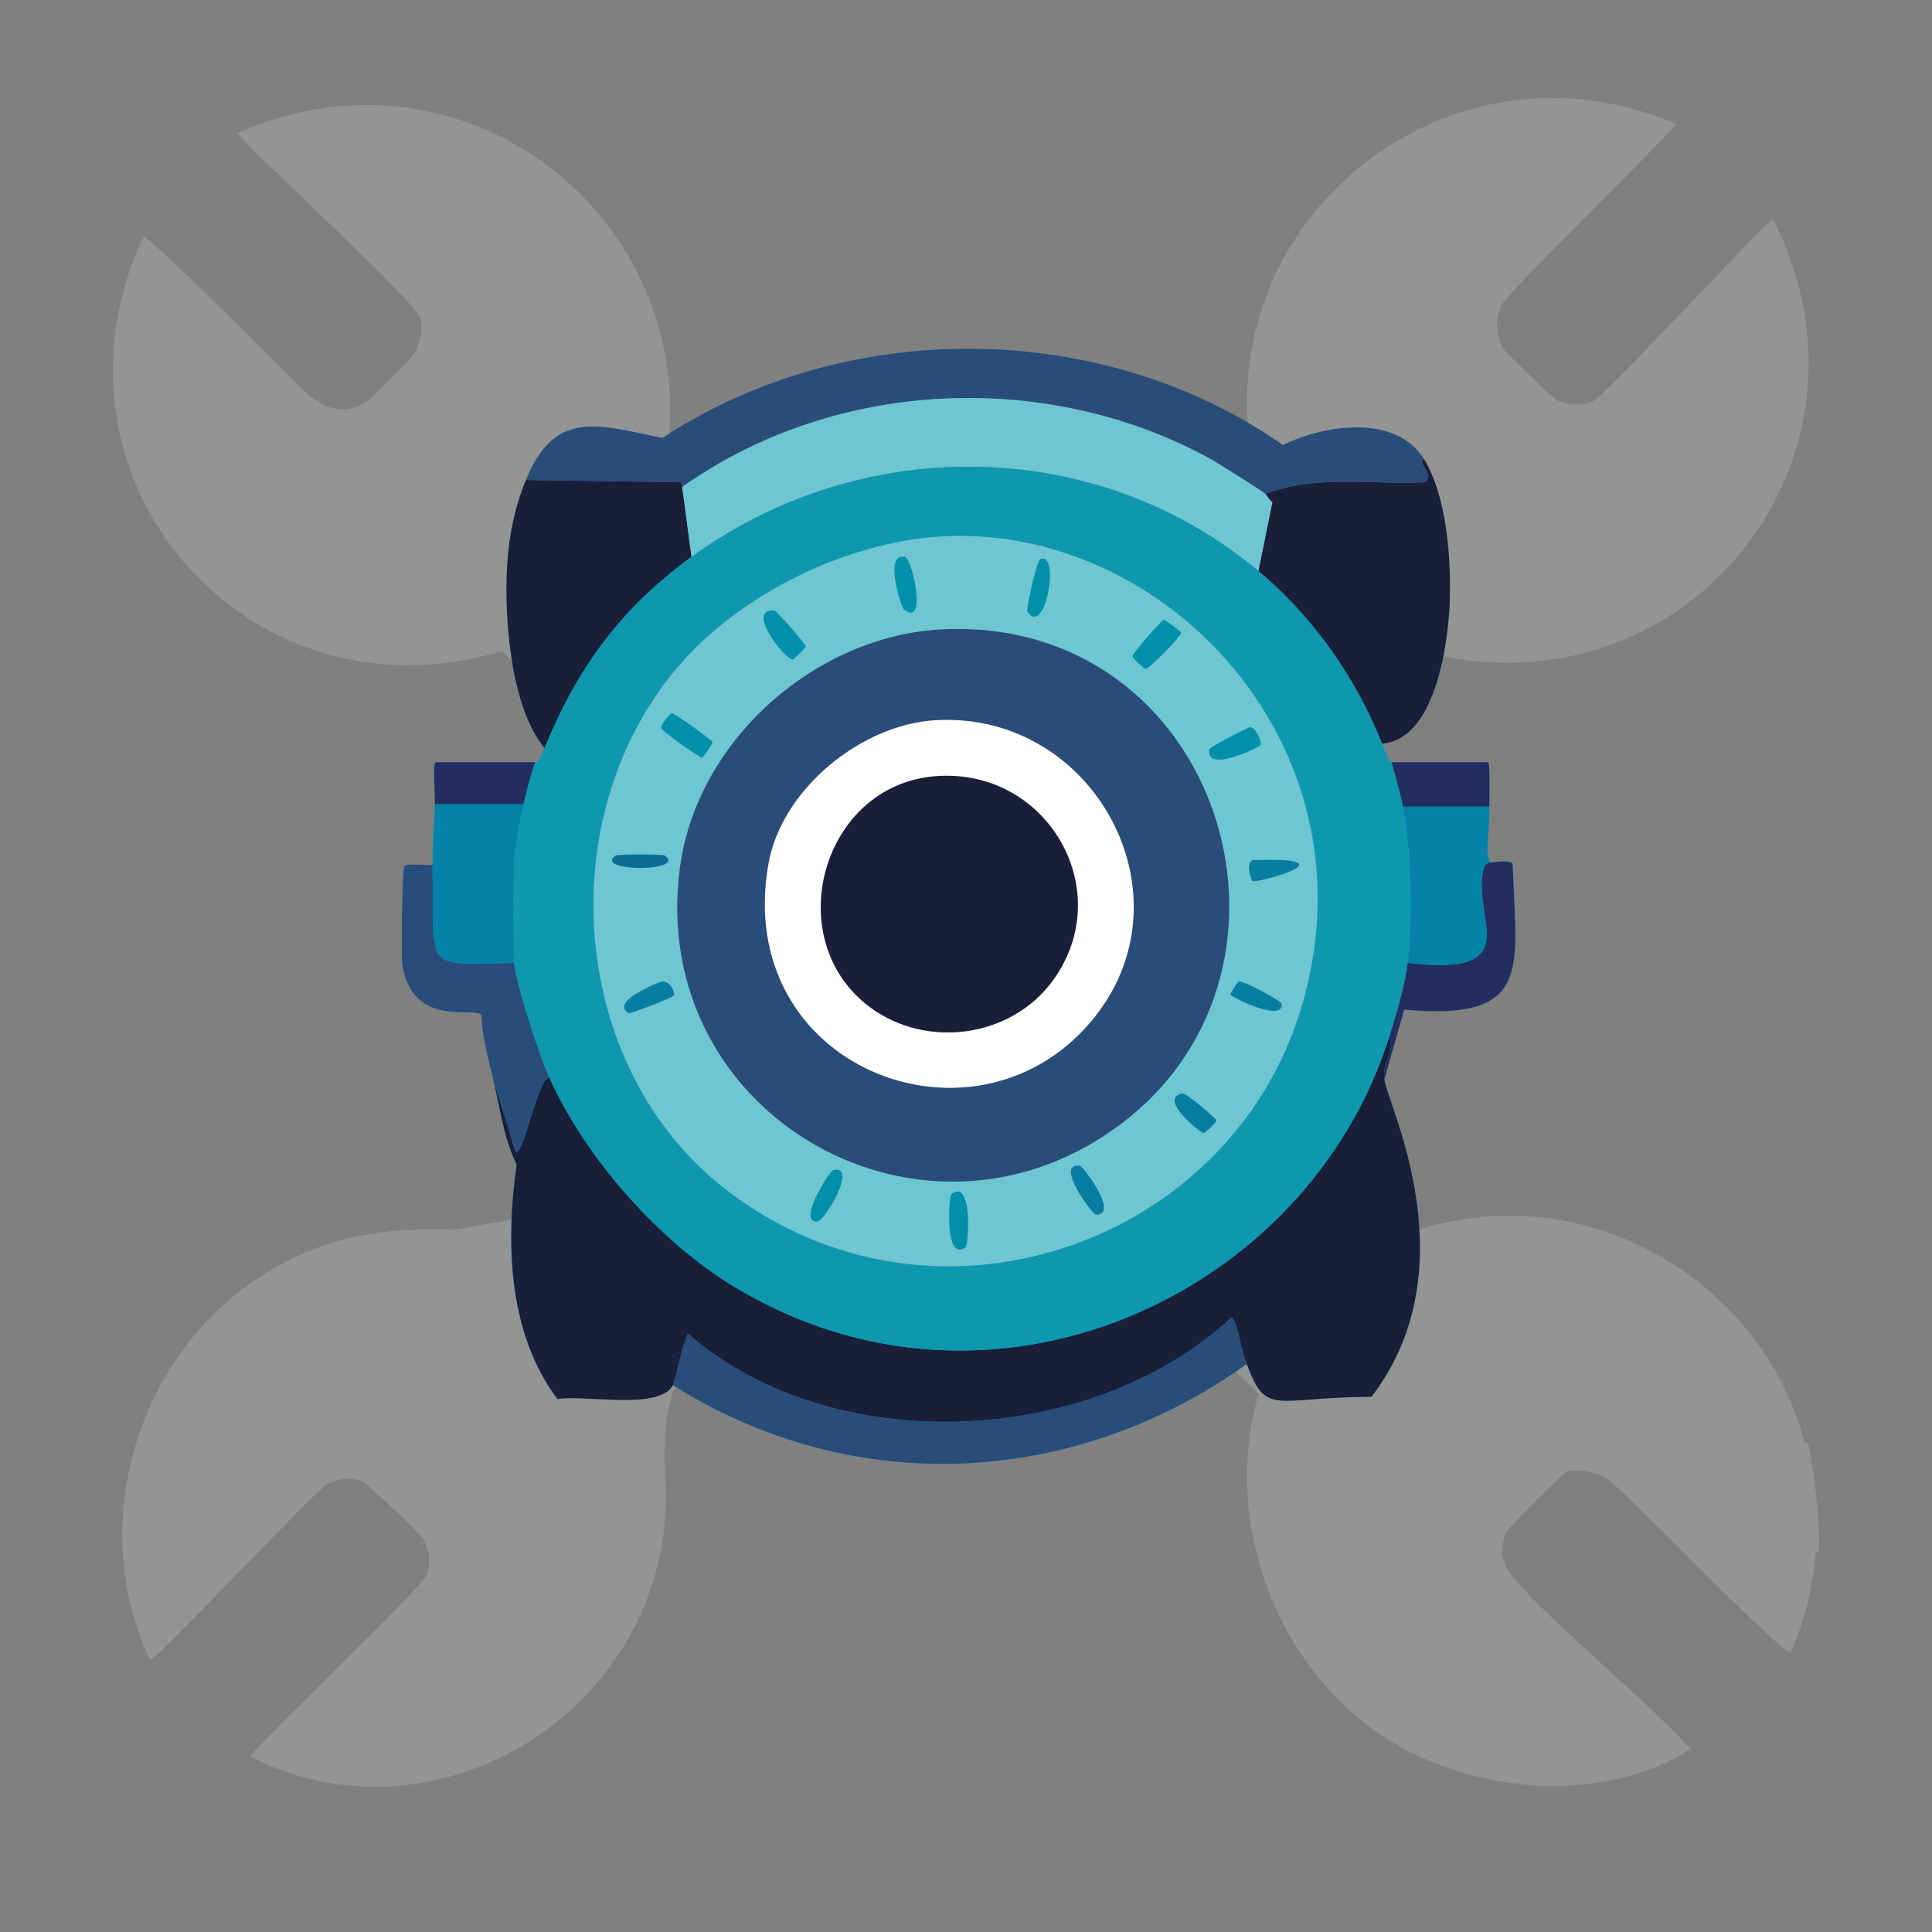 <?xml version="1.0" encoding="utf-8"?>
<!-- Generator: Adobe Illustrator 28.1.0, SVG Export Plug-In . SVG Version: 6.00 Build 0)  -->
<svg version="1.1" id="Layer_1" xmlns="http://www.w3.org/2000/svg" xmlns:xlink="http://www.w3.org/1999/xlink" x="0px" y="0px"
	 viewBox="0 0 283.46 283.46" style="enable-background:new 0 0 283.46 283.46;" xml:space="preserve"><rect x="0" y="0" width="283.46" height="283.46" fill="#808080" stroke="none"/>
<style type="text/css">
	.st0{display:none;}
	.st1{display:inline;fill:#E1E1E1;}
	.st2{fill:#939494;}
	.st3{display:inline;fill:#CFCECE;}
	.st4{fill:#0BA3B9;}
	.st5{fill:#294C78;}
	.st6{fill:#191E39;}
	.st7{fill:#242D5F;}
	.st8{fill:#0482A7;}
	.st9{fill:#6EC6D2;}
	.st10{fill:#0F97AE;}
	.st11{fill:#018FAA;}
	.st12{fill:#067DA1;}
	.st13{fill:#0E6B94;}
	.st14{fill:#FFFFFF;}
</style>
<g id="Background_00000038399985492747132600000008871760695619848590_" class="st0">
	<path class="st1" d="M266.22,4.35c0,125.91,0,125.91,0,251.82c-125.91,0-125.91,0-251.82,0c0-125.91,0-125.91,0-251.82
		C140.31,4.35,140.31,4.35,266.22,4.35z"/>
</g>
<path class="st2" d="M265.29,211.83c-0.05-0.22-0.47-0.04-0.53-0.27c-6.44-24.19-32.8-39.18-57.29-30.9
	c-21.22-21.02-21.22-21.02-42.43-42.04c10.74-10.85,21.38-21.89,32.36-32.49c3.66-3.54,7.57-6.84,11.01-10.61
	c38.52,10.32,69.71-27.88,51.72-63.39c-4.02,3.44-24.51,25.94-26.52,26.79c-1.52,0.64-3.83,0.52-5.3-0.27
	c-0.48-0.26-7.56-7.08-7.82-7.56c-1.12-1.99-1.12-4.64,0-6.63c0.9-1.59,22.12-22.39,25.46-26.26
	C211.4,3.41,175.23,33.94,184.4,70.47c-3.99,3.75-7.61,7.86-11.4,11.8c-10.64,11.05-21.86,21.56-32.75,32.36
	c-12.26-12.66-25.63-24.4-37.79-37.13c-1.84-1.92-3.65-3.86-5.57-5.7c9.16-37-27.11-67.86-62.06-52.25
	c3.42,4.03,26.14,24.65,26.79,27.05c0.52,1.92-0.04,3.97-1.06,5.57c-0.26,0.4-6.36,6.51-6.76,6.76c-2.87,1.79-5.28,1.34-7.96-0.53
	c-2.12-1.48-19.71-20-24.8-23.74c-16.45,35.4,14.99,72.12,52.64,60.87c3.16,3.25,6.44,6.38,9.68,9.55
	c11.18,10.95,21.96,22.34,33.15,33.28c-9.76,8.77-30.02,31.29-37.93,38.06c-0.93,0.8-1.74,1.72-2.78,2.39
	c-4.44,0.8-4.44,0.8-8.88,1.59c-10.18-0.34-18.56,0.79-27.45,6.1c-18.94,11.32-26.94,36.51-17.64,56.62c0.2,0.2,0.2,0.2,0.4,0.4
	c3.75-3.22,24.14-24.83,25.73-25.73c1.48-0.84,3.4-1.05,5.04-0.53c0.8,0.26,8.71,7.84,9.15,8.62c0.83,1.47,1.06,3.42,0.53,5.04
	c-0.62,1.9-22.85,22.91-25.99,26.79c25.93,13.28,57.46-4.74,60.73-33.28c0.85-7.45-1.03-12.74,1.33-20.29
	c0.27-0.4,0.53-0.8,0.8-1.19c1.62-2.44,36.68-34.99,41.77-41.11c21.68,21.35,21.68,21.35,43.36,42.7
	c-5.24,17.59,1.75,38.2,16.58,49.06c12.89,9.45,33.09,11.64,46.81,3.05c-6.08-6.72-19.22-17.68-24.27-23.21
	c-2.42-2.65-4.47-4.66-2.78-8.62c0.31-0.73,8.21-8.65,8.88-8.88c1.38-0.48,4.26-0.02,5.57,0.8c2.98,1.85,22.03,22.19,27.18,25.86
	c2.18-4.94,3.23-9.22,3.71-14.59c0.01-0.11,0.52-0.42,0.53-0.53C267.11,224.17,266.15,215.26,265.29,211.83z"/>
<g id="Background_00000029727905442712534440000005578054218199206304_" class="st0">
	<path class="st3" d="M263.72,11.35c0,124.49,0,124.49,0,248.99c-124.49,0-124.49,0-248.99,0c0-124.49,0-124.49,0-248.99
		C139.23,11.35,139.23,11.35,263.72,11.35z"/>
</g>
<g>
	<path class="st4" d="M74.42,82.74c-0.48,7.71,0.46,20.97,5.48,27.04c-1.2,2.93-1.32,1.93-1.37,2.05c-7.27,0-7.27,0-14.55,0
		c-0.57,0.21-0.12,3.47-0.17,6.16c-0.05,2.9-0.39,6.05-0.34,8.9c-0.75,0.13-3.81-0.25-4.11,0.17c-0.42,0.59-0.45,13.66-0.34,14.37
		c1.5,9.67,10.78,6.08,11.64,7.53c0.1,3.24,0.98,6.29,1.71,9.41c0.98,4.15,1.51,8.53,3.42,12.49c-1.62,11.54-1.26,24.72,5.99,34.4
		c3.91-0.72,14.93,1.73,16.94-2.05c26.45,16.7,58.94,15,84.2-3.08c2.91,7.77,4.02,4.86,18.31,4.79c14.51-19,2.37-42.81,1.88-46.55
		c1.45-5.13,1.45-5.13,2.91-10.27c19.07,1.77,16.38-6.17,15.91-21.39c-0.23-0.59-2.86-0.24-3.08-0.17
		c-1.18-0.62-0.32-3.81-0.34-8.21c0-0.94,0.16-6.27-0.17-6.5c-7.1,0-7.1,0-14.2,0c-0.05-0.16,0.02,0.81-1.37-2.74
		c7.73-0.58,9.65-14.22,9.93-20.54"/>
	<path class="st5" d="M208.92,67.34c-1.02,0.6,1.68,2.33,0.17,3.42c-7.83,0.38-15.95-1.16-23.44,1.71
		c-0.33-0.34-7.12-4.63-8.04-5.13c-24.02-13.18-55.09-11.78-77.52,4.11C100,71.1,100,71.1,99.92,70.76
		c-11.38-0.17-11.38-0.17-22.76-0.34c4.21-10.3,10.33-8.19,20.02-6.16c26.89-17.71,64.56-17.53,91.04,1.03
		C194.35,62.3,204.77,60.71,208.92,67.34z"/>
	<path class="st6" d="M212.69,88.56c-0.28,6.32-2.19,19.96-9.93,20.54c-3.76-9.58-10.18-18.68-18.14-25.33
		c1.03-5.05,1.03-5.05,2.05-10.1c-0.45-0.28-0.69-0.85-1.03-1.2c7.49-2.87,15.61-1.33,23.44-1.71c1.51-1.09-1.2-2.83-0.17-3.42
		C212.29,72.71,212.96,82.33,212.69,88.56z"/>
	<path class="st6" d="M100.09,71.44c0.68,5.13,0.68,5.13,1.37,10.27c-10.35,7.51-16.76,16.28-21.56,28.07
		c-5.02-6.07-5.96-19.33-5.48-27.04c0.27-4.25,1.13-8.39,2.74-12.32c11.38,0.17,11.38,0.17,22.76,0.34
		C100,71.1,100,71.1,100.09,71.44z"/>
	<path class="st6" d="M203.11,158.38c0.49,3.74,12.63,27.55-1.88,46.55c-14.29,0.07-15.4,2.98-18.31-4.79
		c-1.18-3.15-1.3-6.09-2.22-6.85c-20.46,19.06-58.55,20.89-79.75,2.4c-0.96,1.76-1.73,6.59-2.22,7.53
		c-2.01,3.79-13.03,1.34-16.94,2.05c-7.25-9.67-7.61-22.86-5.99-34.4c-1.91-3.96-2.45-8.34-3.42-12.49c1.63,5.3,1.63,5.3,3.25,10.61
		c1.25,0.55,3.13-10.49,4.96-10.95c5.24,11.8,16.15,24.13,27.21,30.8c37.76,22.76,84.05,1.22,96-36.62
		C204.77,154.31,202.76,155.69,203.11,158.38z"/>
	<path class="st5" d="M182.91,200.13c-25.26,18.08-57.74,19.78-84.2,3.08c0.5-0.94,1.27-5.77,2.22-7.53
		c21.19,18.5,59.29,16.66,79.75-2.4C181.61,194.04,181.73,196.98,182.91,200.13z"/>
	<g>
		<path class="st7" d="M203.11,158.38c-0.35-2.68,1.66-4.06,0.68-6.16c1.04-3.29,2.33-7.58,2.74-10.95
			c18.28,2.21,8.84-7.26,11.29-14.2c0.46-0.67,0.84-0.46,1.03-0.51c0.22-0.07,2.85-0.42,3.08,0.17
			c0.47,15.22,3.16,23.16-15.91,21.39C204.56,153.24,204.56,153.24,203.11,158.38z"/>
		<g>
			<path class="st8" d="M218.51,118.33c0.02,4.4-0.83,7.6,0.34,8.21c-0.19,0.06-0.57-0.16-1.03,0.51
				c-2.45,6.95,6.98,16.41-11.29,14.2c0.74-6.2,0.54-16.83-0.68-22.93C212.18,118.33,212.18,118.33,218.51,118.33z"/>
			<path class="st7" d="M218.51,118.33c-6.33,0-6.33,0-12.66,0c-0.26-1.27-1.31-5.28-1.71-6.5c7.1,0,7.1,0,14.2,0
				C218.67,112.06,218.5,117.4,218.51,118.33z"/>
		</g>
	</g>
	<g>
		<path class="st5" d="M63.46,126.89c0.26,15.58-1.74,14.74,11.98,14.37c0.4,3.56,3.54,13.18,5.13,16.77
			c-1.83,0.46-3.71,11.5-4.96,10.95c-1.63-5.3-1.63-5.3-3.25-10.61c-0.73-3.12-1.61-6.18-1.71-9.41
			c-0.86-1.45-10.13,2.14-11.64-7.53c-0.11-0.71-0.07-13.79,0.34-14.37C59.66,126.64,62.72,127.02,63.46,126.89z"/>
		<g>
			<path class="st8" d="M76.81,117.99c-0.6,2.58-1.17,5.76-1.37,8.39c-0.14,1.79-0.13,13.75,0,14.89
				c-13.72,0.36-11.72,1.2-11.98-14.37c-0.05-2.85,0.29-6,0.34-8.9C70.31,117.99,70.31,117.99,76.81,117.99z"/>
			<path class="st7" d="M78.52,111.83c-0.61,1.71-1.29,4.36-1.71,6.16c-6.5,0-6.5,0-13.01,0c0.05-2.69-0.4-5.95,0.17-6.16
				C71.25,111.83,71.25,111.83,78.52,111.83z"/>
		</g>
	</g>
	<path class="st9" d="M185.65,72.47c0.34,0.35,0.58,0.92,1.03,1.2c-1.03,5.05-1.03,5.05-2.05,10.1
		c-23.87-19.92-58.24-20.15-83.17-2.05c-0.68-5.13-0.68-5.13-1.37-10.27c22.44-15.89,53.5-17.29,77.52-4.11
		C178.53,67.84,185.32,72.13,185.65,72.47z"/>
	<g>
		<path class="st10" d="M184.62,83.76c7.96,6.64,14.38,15.74,18.14,25.33c1.39,3.55,1.32,2.58,1.37,2.74
			c0.4,1.22,1.46,5.23,1.71,6.5c1.23,6.1,1.43,16.73,0.68,22.93c-0.4,3.37-1.7,7.67-2.74,10.95c-11.95,37.84-58.24,59.38-96,36.62
			c-11.06-6.67-21.97-19-27.21-30.8c-1.59-3.59-4.74-13.21-5.13-16.77c-0.13-1.14-0.14-13.1,0-14.89c0.2-2.63,0.77-5.81,1.37-8.39
			c0.42-1.8,1.1-4.45,1.71-6.16c0.05-0.13,0.17,0.88,1.37-2.05c4.8-11.78,11.21-20.55,21.56-28.07
			C126.38,63.62,160.76,63.85,184.62,83.76z"/>
		<g>
			<path class="st9" d="M139.96,78.63c32.39-0.59,62.42,32.07,50.83,69.65c-10.67,34.58-54.16,49.66-84.37,26.18
				c-22.9-17.8-25.64-54.12-7.36-76.15C108.5,86.93,125.2,78.9,139.96,78.63z"/>
			<g>
				<path class="st11" d="M170.76,90.95c0.16-0.02,2.54,1.72,2.57,1.88c0.05,0.37-4.68,5.39-5.3,5.3c-0.13-0.02-1.88-1.49-1.88-1.88
					C166.14,95.9,170.41,91,170.76,90.95z"/>
				<path class="st11" d="M98.55,104.64c0.37-0.02,5.95,3.91,5.99,4.28c0.02,0.23-1.41,2.21-1.54,2.22
					c-0.36,0.05-5.92-3.92-5.99-4.28C96.89,106.3,98.36,104.65,98.55,104.64z"/>
				<path class="st11" d="M113.61,89.58c0.35,0.03,4.62,4.95,4.62,5.3c0,0.13-1.75,1.87-1.88,1.88
					C115.21,96.91,109.25,89.22,113.61,89.58z"/>
				<path class="st11" d="M183.43,106.69c0.85,0.05,1.7,2.16,1.54,2.57c-0.17,0.42-8.23,4.26-7.53,0.68
					C177.5,109.61,183.09,106.68,183.43,106.69z"/>
				<path class="st11" d="M139.62,175.15c3.17-2.25,2.46,7.58,2.05,7.87C138.5,185.27,139.21,175.43,139.62,175.15z"/>
				<path class="st11" d="M132.77,81.71c1.07,0.23,3.37,10.49-0.17,7.7C132.24,89.13,129.6,81.02,132.77,81.71z"/>
				<path class="st11" d="M152.62,82.05c2.98-1.24,0.76,11.59-1.88,7.7C150.52,89.43,152.1,82.27,152.62,82.05z"/>
				<path class="st11" d="M122.16,171.72c3.79-1.18-1.03,7.61-2.4,7.53C117.03,179.09,121.74,171.86,122.16,171.72z"/>
				<path class="st12" d="M97.18,144c1.34-0.02,1.84,1.83,1.71,2.05c-0.18,0.31-6.35,2.75-6.67,2.57
					C89.36,146.99,96.77,144.01,97.18,144z"/>
				<path class="st12" d="M173.5,160.43c0.49-0.09,4.92,3.62,4.96,3.94c0.04,0.34-1.74,1.89-1.88,1.88
					C176.16,166.23,169.74,161.12,173.5,160.43z"/>
				<path class="st12" d="M158.44,171.04c0.45,0.06,5.8,7.1,2.4,7.19C160.26,178.24,154.61,170.51,158.44,171.04z"/>
				<path class="st12" d="M181.71,144c0.6-0.22,6.28,2.87,6.33,3.25c0.4,2.87-7.46-0.93-7.53-1.37
					C180.5,145.77,181.61,144.04,181.71,144z"/>
				<path class="st12" d="M183.77,126.2c15.01-0.53,0.79,3.4,0,3.08C183.62,129.22,182.7,126.68,183.77,126.2z"/>
				<path class="st13" d="M90.33,125.52c0.29-0.21,6.89-0.21,7.19,0C100.96,127.95,86.91,127.95,90.33,125.52z"/>
				<g>
					<path class="st5" d="M138.59,92.32c40.29-1.62,56.13,49.15,26.35,72.22c-28.89,22.38-69.95-0.63-65.2-37.13
						C102.19,108.59,119.8,93.08,138.59,92.32z"/>
					<g>
						<path class="st14" d="M137.22,105.67c23.43-1.41,38.26,26.14,22.76,44.32c-17.28,20.27-52.52,6.6-47.23-23.27
							C114.68,115.79,126.32,106.32,137.22,105.67z"/>
						<path class="st6" d="M137.22,113.88c16.41-1.3,26.85,16.74,17.28,29.95c-6.12,8.45-18.58,10.11-26.87,3.94
							C114.31,137.84,120.54,115.21,137.22,113.88z"/>
					</g>
				</g>
			</g>
		</g>
	</g>
</g>
</svg>
